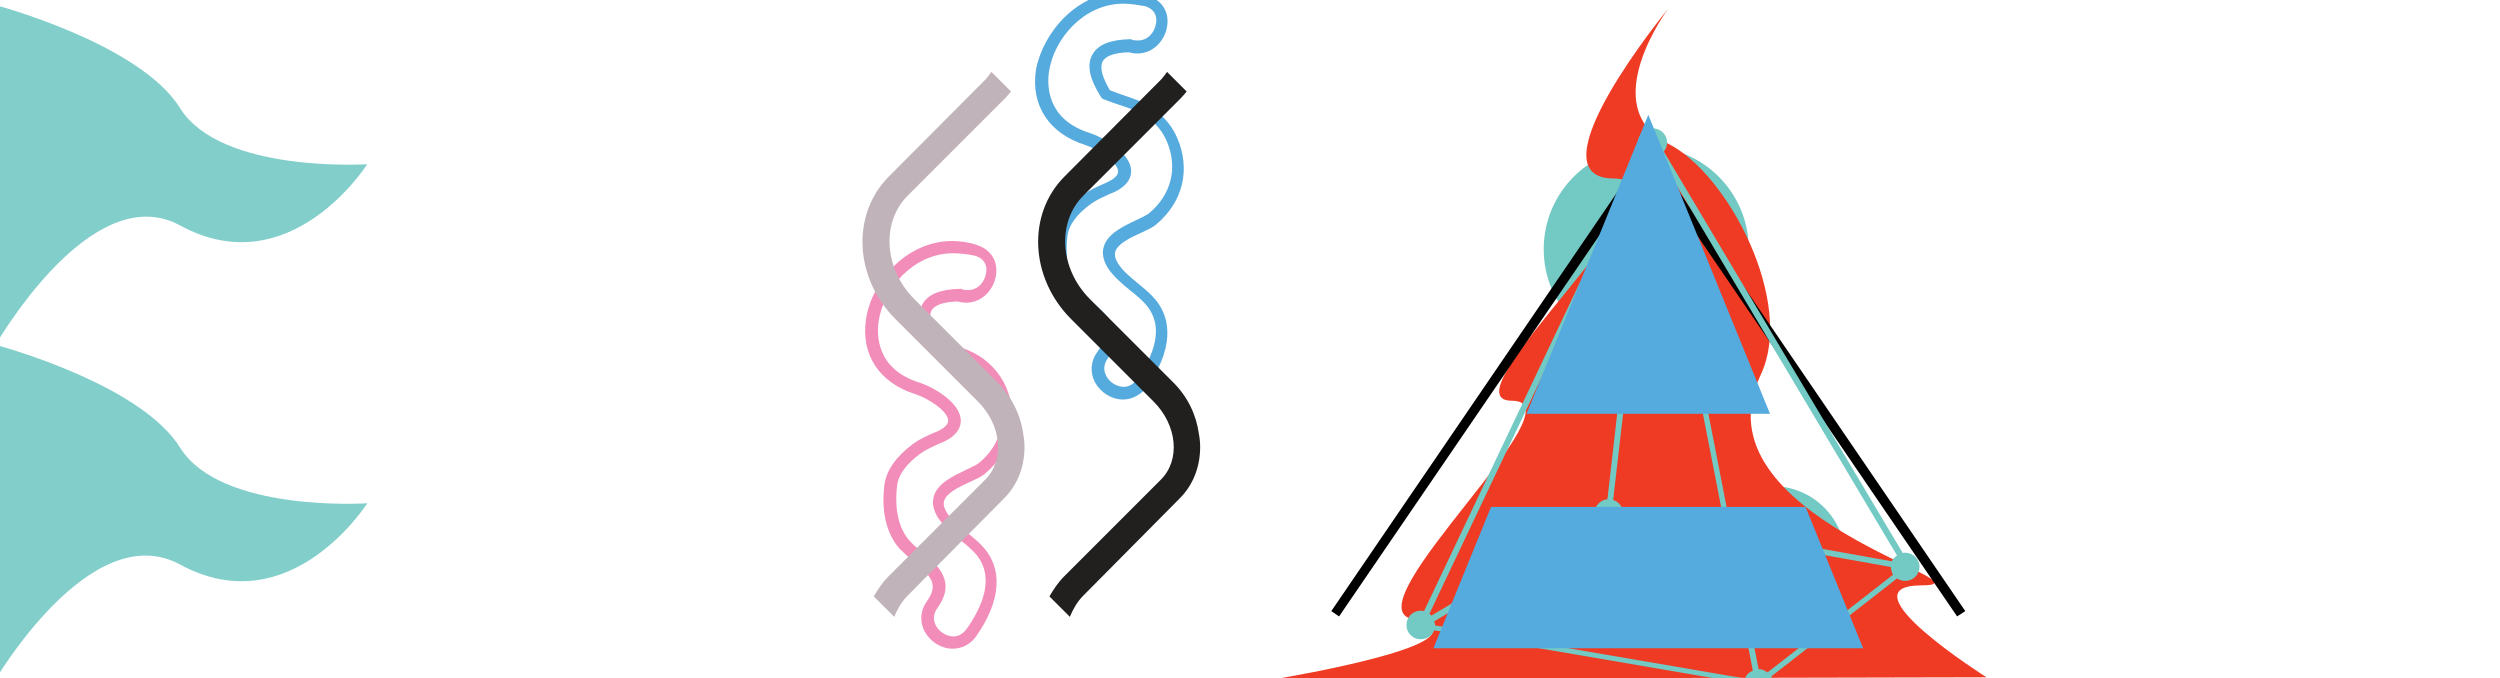 <?xml version="1.0" encoding="utf-8"?>
<!-- Generator: Adobe Illustrator 18.0.0, SVG Export Plug-In . SVG Version: 6.00 Build 0)  -->
<!DOCTYPE svg PUBLIC "-//W3C//DTD SVG 1.1//EN" "http://www.w3.org/Graphics/SVG/1.1/DTD/svg11.dtd">
<svg version="1.1" id="logo" xmlns="http://www.w3.org/2000/svg" xmlns:xlink="http://www.w3.org/1999/xlink" x="0px" y="0px"
	 viewBox="0 0 612 166" enable-background="new 0 0 612 166" xml:space="preserve">
<g id="letters">
	<g id="id:A_x3B__1_">
		<g id="groupShape:true_x3B__3_">
			<circle fill="#73C9C3" cx="403" cy="61" r="25.1"/>
			<circle fill="#73C9C3" cx="374.1" cy="136.9" r="17.9"/>
			<circle fill="#73C9C3" cx="433.9" cy="136.9" r="17.9"/>
			<circle fill="#73C9C3" cx="403.5" cy="108.4" r="11.6"/>
		</g>
		<path fill="#EF3B24" d="M486.3,165.8l-173.9,0.4c0,0,55.2-9.1,33.1-14.7c-14.5-3.7,42.1-53.4,24.6-53.4s45.8-54.4,25-54.4
			c-20.9,0,13.3-41.6,13.3-41.6s-18,24.1,0,33.1C423,42.5,439.5,74,431,91.8c-16.7,35,58.9,51.5,39.3,51.5
			C450.8,143.4,486.3,165.8,486.3,165.8z"/>
		<polygon points="327.8,150.9 325.9,149.6 403.5,35.9 481.1,149.6 479.1,150.9 403.5,40.1 		"/>
		<path fill="#73C9C3" d="M466.4,135.3c-0.2,0-0.4,0-0.6,0.1l-58.5-98.3c0.5-0.6,0.8-1.3,0.8-2.2c0-1.9-1.5-3.4-3.4-3.5l0,0l0,0
			c-0.1,0-0.1,0-0.2,0c-2,0-3.5,1.6-3.5,3.5c0,0.9,0.3,1.7,0.9,2.3l-53.3,112.4c-0.3-0.1-0.5-0.1-0.8-0.1c-2,0-3.5,1.6-3.5,3.5
			c0,2,1.6,3.5,3.5,3.5c1.5,0,2.8-0.9,3.3-2.2l75.9,13c0.1,1.9,1.6,3.4,3.5,3.4c2,0,3.5-1.6,3.5-3.5c0-0.6-0.1-1.1-0.4-1.6l30.8-24
			c0.6,0.4,1.2,0.6,2,0.6c2,0,3.5-1.6,3.5-3.5C469.9,136.9,468.3,135.3,466.4,135.3z M427.2,166.1l-75.9-13c0-0.4-0.1-0.7-0.2-1
			l40.1-23.9c0.6,0.7,1.6,1.1,2.6,1.1c1.5,0,2.7-0.9,3.3-2.2l25.7,4.6l6.3,32.5C428.2,164.5,427.5,165.2,427.2,166.1z M404.6,38.5
			C404.6,38.5,404.6,38.5,404.6,38.5l17.9,91.6l-25.2-4.5c0-1.5-1-2.8-2.4-3.2L404.6,38.5z M430.5,163.8l-6.2-31.9l38.6,6.9
			c0,0,0,0,0,0c0,0.7,0.2,1.3,0.5,1.9l-30.7,23.9C432.1,164.2,431.4,163.8,430.5,163.8z M463.1,137.4l-39.2-7l-18-92.2
			c0.1,0,0.1-0.1,0.2-0.1l58.3,97.9C463.9,136.3,463.4,136.8,463.1,137.4z M403.1,38.2C403.1,38.2,403.1,38.2,403.1,38.2l-9.6,84
			c-1.8,0.2-3.2,1.7-3.2,3.5c0,0.4,0.1,0.8,0.2,1.1l-40.1,23.9c-0.1-0.2-0.3-0.3-0.5-0.4L403.1,38.2z"/>
		<path fill="#55AADE" d="M403.5,28.1l14.9,36.6l14.9,36.6h-29.8h-29.8l14.9-36.6L403.5,28.1z M365,124.1l-14.1,34.6h52.6h52.6
			L442,124.1H365z"/>
	</g>
	<g id="id:SS_x3B_">
		<g id="groupShape:true_x3B__1_">
			<path display="none" fill="#010101" d="M267.6,84c-2,0-3.6,1.4-4,3.3h-10.2l6-12.2l0,0c2.2,0,4-1.8,4-4s-1.8-4-4-4
				c-2,0-3.6,1.4-4,3.3h-11.1l23.3-42.7c0.2,0,0.4,0,0.6,0c2.2,0,4-1.8,4-4s-1.8-4-4-4s-4,1.8-4,4c0,1.4,0.7,2.6,1.7,3.3l-23.7,43.3
				h-13c-0.1-0.5-0.3-1.1-0.6-1.5l31.8-58.1c2.1-0.1,3.8-1.9,3.8-4c0-2.2-1.8-4-4-4s-4,1.8-4,4c0,1.6,1,3.1,2.4,3.7l-31.2,57.2
				c-0.6-0.3-1.3-0.5-2-0.5c-2.2,0-4,1.8-4,4s1.8,4,4,4c1.9,0,3.4-1.2,3.9-2.9h12l-6.5,12c-0.4-0.2-0.9-0.2-1.3-0.2
				c-2.2,0-4,1.8-4,4s1.8,4,4,4c1.9,0,3.5-1.3,3.9-3h13.1L225,140.5c-0.4-0.1-0.8-0.2-1.3-0.2c-2.2,0-4,1.8-4,4s1.8,4,4,4s4-1.8,4-4
				c0-1.1-0.5-2.2-1.2-2.9l26-52.4h11.1c0.2,0.9,0.7,1.6,1.4,2.1l-32.8,66.2c-0.2,0-0.3,0-0.5,0c-2.2,0-4,1.8-4,4s1.8,4,4,4
				s4-1.8,4-4c0-1.4-0.7-2.7-1.9-3.4l32.7-66c0.3,0.1,0.6,0.1,0.9,0.1c2.2,0,4-1.8,4-4S269.8,84,267.6,84z M237.5,87.2
				c-0.2-0.8-0.5-1.6-1.1-2.1l7.1-13.1h12.1c0.3,1.1,1.1,2,2.1,2.5l-6.3,12.7H237.5L237.5,87.2z"/>
		</g>
		<g id="groupShape:true_x3B__2_">
			<g>
				<path fill="#55AADE" d="M274.9,97.8c-2.8,0-5.5-1.7-6.9-4.3c-1.2-2.4-1-5.1,0.6-7.3c3-4.2,1-6.2-3.2-9.7c-1.2-1-2.4-2.1-3.5-3.2
					c-4.3-4.9-4.2-11.8-3.7-15.6c0.5-3.6,2.9-7,7.1-10.1c1.5-1.1,3.3-1.9,4.9-2.6l0.9-0.4c1.2-0.6,2.7-1.5,2.6-2.7
					c-0.1-2.3-4.9-5.4-8-6.4c-8.9-2.8-13.4-9.7-12.1-18.4C255.3,7.9,263.8-2,275-2c2,0,4.1,0.3,6.1,1c3.4,1.1,5.2,4,4.6,7.5
					c-0.5,3.2-3.2,6.6-7.3,6.6c-0.7,0-1.4-0.1-2.1-0.3c-3.5,0.1-5.7,0.9-6.4,2.3c-0.7,1.4-0.1,3.8,1.8,7c1,0.4,2,0.7,3,1.1
					c1.8,0.6,3.6,1.2,5.4,2.1c3.5,1.7,6.6,4.9,8.1,8.5c3.3,7.7,1.4,15.6-5.1,21.1c-0.9,0.8-2.3,1.4-3.8,2.1
					c-2.6,1.2-5.8,2.7-6.3,4.7c-0.2,0.8,0,1.7,0.7,2.8c1.1,1.8,3.1,3.4,4.9,4.9c1.1,0.9,2.3,1.9,3.3,2.9c5.6,5.6,5.1,13.7-1.3,22.7
					C279.1,96.7,277.1,97.8,274.9,97.8z M275,0.9c-9.7,0-17,8.6-18.2,16.6c-0.5,3.4-0.6,11.8,10.1,15.1c3.4,1.1,9.7,4.8,10,9
					c0.1,1.6-0.6,3.8-4.3,5.5l-1,0.4c-1.5,0.7-3.1,1.4-4.4,2.3c-3.6,2.6-5.6,5.3-5.9,8.1c-0.4,3.2-0.5,9.3,3,13.3c0.9,1,2,2,3.2,2.9
					c3.7,3.1,8.3,7.1,3.7,13.6c-1.3,1.8-0.9,3.3-0.4,4.3c0.8,1.6,2.6,2.7,4.3,2.7c1.2,0,2.3-0.6,3.2-1.8c3.9-5.5,7.4-13.2,1.6-19
					c-0.9-0.9-1.9-1.8-3.1-2.7c-2.1-1.7-4.2-3.5-5.6-5.6c-1.1-1.8-1.5-3.6-1-5.2c0.9-3.2,4.8-5,7.9-6.5c1.3-0.6,2.6-1.2,3.2-1.7
					c5.5-4.6,7.1-11.2,4.3-17.7c-1.3-3-3.8-5.6-6.7-7c-1.7-0.8-3.3-1.3-5.1-1.9c-1.2-0.4-2.4-0.8-3.6-1.3l-0.4-0.2l-0.3-0.4
					c-2.8-4.4-3.5-7.8-2.1-10.3c1.3-2.4,4.3-3.7,9.2-3.8l0.3,0l0.2,0.1c0.5,0.2,1,0.2,1.5,0.2c2.5,0,4.1-2.1,4.4-4.2
					c0.2-1,0.2-3.3-2.7-4.2C278.5,1.2,276.7,0.9,275,0.9z"/>
			</g>
			<g>
				<path fill="#F28DB9" d="M233.2,158.8c-2.8,0-5.5-1.7-6.9-4.3c-1.2-2.4-1-5.1,0.6-7.3c3-4.2,1-6.2-3.2-9.7
					c-1.2-1-2.4-2.1-3.5-3.2c-4.3-4.9-4.2-11.8-3.7-15.6c0.5-3.6,2.9-7,7.1-10.1c1.5-1.1,3.3-1.9,4.9-2.6l1-0.4
					c1.2-0.6,2.7-1.5,2.6-2.7c-0.1-2.3-4.9-5.4-8-6.4c-8.9-2.8-13.4-9.7-12.1-18.4c1.4-9.2,9.9-19.1,21.1-19.1c2,0,4.1,0.3,6.1,1
					c3.4,1.1,5.2,4,4.6,7.5c-0.5,3.2-3.2,6.6-7.3,6.6c-0.7,0-1.4-0.1-2.1-0.3c-3.5,0.1-5.7,0.9-6.4,2.3c-0.7,1.4-0.1,3.8,1.8,7
					c1,0.4,2,0.7,3,1.1c1.8,0.6,3.6,1.2,5.4,2.1c3.5,1.7,6.6,4.9,8.1,8.5c3.3,7.7,1.4,15.6-5.1,21.1c-0.9,0.8-2.3,1.4-3.8,2.1
					c-2.6,1.2-5.8,2.7-6.3,4.7c-0.2,0.8,0,1.7,0.7,2.8c1.1,1.8,3.1,3.4,5,4.9c1.1,0.9,2.3,1.9,3.3,2.9c5.6,5.6,5.1,13.7-1.3,22.7
					C237.4,157.8,235.4,158.8,233.2,158.8C233.2,158.8,233.2,158.8,233.2,158.8z M233.3,62c-9.7,0-17,8.6-18.2,16.6
					c-0.5,3.4-0.6,11.8,10.1,15.1c3.4,1.1,9.7,4.8,10,9c0.1,1.6-0.6,3.8-4.3,5.5l-1,0.4c-1.5,0.7-3.1,1.4-4.4,2.3
					c-3.6,2.6-5.6,5.3-5.9,8.1c-0.4,3.2-0.5,9.3,3,13.3c0.9,1,2,2,3.2,2.9c3.7,3.1,8.4,7.1,3.7,13.6c-1.3,1.8-0.9,3.3-0.4,4.3
					c0.8,1.6,2.6,2.7,4.3,2.7c1.2,0,2.3-0.6,3.2-1.8c3.9-5.5,7.4-13.2,1.7-19c-0.9-0.9-1.9-1.8-3.1-2.7c-2.1-1.7-4.2-3.5-5.6-5.6
					c-1.1-1.8-1.5-3.6-1-5.2c0.9-3.2,4.8-5,7.9-6.5c1.3-0.6,2.6-1.2,3.2-1.7c5.5-4.6,7.1-11.2,4.3-17.7c-1.3-3-3.8-5.6-6.7-7
					c-1.7-0.8-3.3-1.3-5.1-1.9c-1.2-0.4-2.4-0.8-3.6-1.3l-0.4-0.2l-0.3-0.4c-2.8-4.4-3.5-7.8-2.1-10.3c1.3-2.4,4.3-3.7,9.2-3.8
					l0.3,0l0.2,0.1c0.5,0.2,1,0.2,1.5,0.2c2.5,0,4.1-2.1,4.4-4.2c0.2-1,0.2-3.3-2.7-4.2C236.8,62.2,235,62,233.3,62z"/>
			</g>
		</g>
		<g id="groupShape:true_x3B_">
			<g>
				<path fill="#C0B3BA" d="M244,93.4C244,93.3,244,93.3,244,93.4l-12.9-12.9l-7.3-7.3c-7.4-7.4-8.1-18.8-1.6-25.3L246,24.1
					c0.5-0.5,1-1.1,1.5-1.7l-4.8-4.8c-0.4,0.6-0.9,1.2-1.4,1.8l-23.7,23.8c-9.2,9.2-8.5,24.8,1.6,34.9l20.2,20.2
					c5.8,5.8,6.6,14.3,1.8,19.1l-23.7,23.7c-1.5,1.5-2.6,3.2-3.6,4.9l5,5c0.8-1.9,1.8-3.7,3.3-5.2l23.6-23.8c3.4-3.4,5-7.9,5-12.6
					c0-1-0.1-2.1-0.3-3.1C249.9,101.7,247.7,97.1,244,93.4z"/>
			</g>
			<g>
				<path fill="#221F1F" d="M287,93.4C287,93.3,287,93.3,287,93.4l-12.9-12.9l-7.3-7.3c-7.4-7.4-8.1-18.8-1.6-25.3L289,24.1
					c0.5-0.5,1-1.1,1.5-1.7l-4.8-4.8c-0.4,0.6-0.9,1.2-1.4,1.8l-23.7,23.8c-9.2,9.2-8.5,24.8,1.6,34.9l20.2,20.2
					c5.8,5.8,6.6,14.3,1.8,19.1l-23.7,23.7c-1.5,1.5-2.6,3.2-3.6,4.9l5,5c0.8-1.9,1.8-3.7,3.3-5.2l23.6-23.8c3.4-3.4,5-7.9,5-12.6
					c0-1-0.1-2.1-0.3-3.1C292.9,101.7,290.8,97.1,287,93.4z"/>
			</g>
		</g>
	</g>
	<g id="id:O_x3B__1_" display="none">
		<path display="inline" d="M192.7,18.6c-33,0-59.8,26.8-59.8,59.8c0,33,26.8,59.8,59.8,59.8c33,0,59.8-26.8,59.8-59.8
			C252.5,45.4,225.7,18.6,192.7,18.6z M192.7,87c-4.7,0-8.6-3.8-8.6-8.6c0-4.7,3.8-8.6,8.6-8.6c4.7,0,8.6,3.8,8.6,8.6
			C201.3,83.1,197.4,87,192.7,87z"/>
		<path id="_x3C_path_x3E_" display="inline" fill="#FDC010" d="M184.6,1c-45,0-65.3,34.9-65.3,79.9s20.2,83.1,65.3,83.1
			s81.5-20.9,81.5-81.5C266.1,21.7,229.6,1,184.6,1z M184.9,116.3c-19.2,0-34.7-15.5-34.7-34.7s15.5-34.7,34.7-34.7
			S233,62.5,233,81.6S204.1,116.3,184.9,116.3z"/>
		<path display="inline" fill="#00ADCC" d="M256.1,97.6c-2.2-1.2-5-0.5-6.2,1.7c-0.1,0.1-0.1,0.2-0.2,0.4l-41-15.7l-8.5-5.2l5.5,0.6
			l43.6,12.8c0,0.1-0.1,0.3,0,0.4c0,1,0.8,1.7,1.8,1.7c1,0,1.7-0.8,1.7-1.8c0-1-0.8-1.7-1.8-1.7c-0.6,0-1.2,0.4-1.5,0.9l-40.8-12
			l16.7,1.9c0,0.3,0.2,0.7,0.5,0.8c0.5,0.3,1.1,0.1,1.4-0.4c0.3-0.5,0.1-1.1-0.4-1.4c-0.5-0.3-1.1-0.1-1.4,0.4c0,0,0,0,0,0.1
			l-19.8-2.3l-3-0.9l43.1,1.6c0.1,0.5,0.4,1.1,0.9,1.3c0.8,0.5,1.9,0.2,2.4-0.7c0.5-0.8,0.2-1.9-0.7-2.4c-0.8-0.5-1.9-0.2-2.4,0.7
			c-0.1,0.2-0.1,0.3-0.2,0.5l-39.5-1.5l21.3-1c0.1,0.2,0.1,0.4,0.3,0.5c0.4,0.4,1.1,0.3,1.5-0.1c0.2-0.2,0.3-0.5,0.3-0.7l17.5-0.1
			c0,0,0,0,0,0.1c0.2,0.9,1.2,1.5,2.1,1.3c0.9-0.2,1.5-1.2,1.3-2.1c-0.2-0.9-1.2-1.5-2.1-1.3c-0.7,0.2-1.3,0.8-1.3,1.5l-17.6,0.1
			c0-0.1-0.1-0.2-0.2-0.2c-0.4-0.4-1.1-0.4-1.5,0.1c0,0-0.1,0.1-0.1,0.1L201.1,76l46.2-10.8c0.6,1.9,2.3,3.3,4.4,3.2
			c2.5,0,4.5-2.1,4.5-4.6c0-2.5-2.1-4.5-4.6-4.5c-1.8,0-3.3,1.1-4,2.6c-0.1-0.4-0.2-0.8-0.6-1.1c-0.7-0.6-1.8-0.6-2.5,0.1
			c-0.3,0.3-0.5,0.8-0.4,1.2L205,73.6l24.2-10.5c0.2,0.3,0.5,0.5,0.9,0.5c0.6,0,1-0.5,1-1.1c0-0.6-0.5-1-1.1-1c-0.6,0-1,0.5-1,1.1
			c0,0,0,0,0,0.1l-27.5,11.9l44.3-23.4c0.3,0.4,0.8,0.7,1.4,0.7c1,0,1.7-0.8,1.7-1.8c0-1-0.8-1.7-1.8-1.7c-1,0-1.7,0.8-1.7,1.8
			c0,0.2,0,0.4,0.1,0.5l-45.4,24c-0.2-0.4-0.5-0.7-0.9-1l3.4-3l34.9-21.1c0.1,0.1,0.2,0.2,0.3,0.3c0.7,0.6,1.8,0.6,2.5-0.1
			c0.6-0.7,0.6-1.8-0.1-2.5c-0.7-0.6-1.8-0.6-2.5,0.1c-0.4,0.5-0.5,1.1-0.4,1.7l-32.5,19.7l11-9.7c0.4,0.3,0.9,0.4,1.4,0.3
			c0.9-0.2,1.5-1.1,1.3-2.1c-0.2-0.9-1.1-1.5-2.1-1.3c-0.9,0.2-1.5,1.1-1.3,2.1c0.1,0.3,0.2,0.5,0.3,0.7l-13.1,11.6l-2.4,1.5
			l7.2-12.4l17.2-19c0,0,0,0,0,0c0.8,0.5,1.9,0.2,2.4-0.7c0.5-0.8,0.2-1.9-0.7-2.4c-0.8-0.5-1.9-0.2-2.4,0.7c-0.4,0.7-0.3,1.5,0.2,2
			l-15.5,17.2l17.5-30c0.5,0.2,1.2,0.2,1.8,0.1c1.7-0.4,2.8-2.1,2.4-3.8c-0.4-1.7-2.1-2.8-3.8-2.4c-1.7,0.4-2.8,2.1-2.4,3.8
			c0.2,0.9,0.8,1.6,1.5,2L206.7,59l-7.8,8.6l1.4-6.4l15.9-28.5c1.8,0.8,4,0.5,5.3-1.1c1.7-1.9,1.5-4.8-0.4-6.4
			c-1.9-1.7-4.8-1.5-6.4,0.4c-1.7,1.9-1.5,4.8,0.4,6.4c0.2,0.2,0.4,0.3,0.6,0.5l-15.1,27l6.8-31.6c0,0,0,0,0.1,0
			c1,0,1.7-0.8,1.7-1.8c0-1-0.8-1.7-1.8-1.7c-1,0-1.7,0.8-1.7,1.8c0,0.8,0.5,1.4,1.2,1.6l-3.3,15.5c-0.1-0.2-0.1-0.3-0.3-0.4
			c-0.4-0.4-1.1-0.4-1.5,0.1c-0.4,0.4-0.4,1.1,0.1,1.5c0,0,0,0,0.1,0l-5.7,16.6l-0.2-3l8.7-33.8c0.5,0.1,1.1-0.1,1.5-0.6
			c0.6-0.7,0.6-1.8-0.1-2.5c-0.7-0.6-1.8-0.6-2.5,0.1c-0.6,0.7-0.6,1.8,0.1,2.5c0.1,0.1,0.3,0.2,0.5,0.3l-8.4,32.3l-3.1-41.1
			c0.9-0.3,1.4-1.2,1.2-2.1c-0.2-0.9-1.2-1.5-2.1-1.3c-0.9,0.2-1.5,1.2-1.3,2.1c0.2,0.8,0.9,1.4,1.7,1.4l3.2,42.6l-2.8,10.8
			l-2.5-4.7l0.2-12.4c0.4-0.1,0.9-0.4,1.1-0.8c0.5-0.8,0.2-1.9-0.6-2.4c-0.8-0.5-1.9-0.2-2.4,0.6c-0.5,0.8-0.2,1.9,0.6,2.4
			c0.2,0.1,0.5,0.2,0.8,0.2l-0.2,11.5l-5.4-10c-0.1-0.5-0.3-0.9-0.6-1.1l-2.2-4l-7.9-25.2c0.5-0.3,1-0.7,1.3-1.2
			c0.9-1.5,0.3-3.4-1.2-4.3c-1.5-0.9-3.4-0.3-4.3,1.2c-0.9,1.5-0.3,3.4,1.2,4.3c0.8,0.5,1.7,0.5,2.5,0.2l7.1,22.6l-12.9-24
			c0.6-0.4,0.9-1.1,0.7-1.8c-0.2-0.9-1.2-1.5-2.1-1.3c-0.9,0.2-1.5,1.2-1.3,2.1c0.2,0.9,1.2,1.5,2.1,1.3c0.1,0,0.1,0,0.2-0.1
			l14.2,26.4l1.1,3.5c-0.8,0.2-1.3,0.9-1.3,1.7c0,1,0.8,1.8,1.8,1.8c0.2,0,0.4,0,0.6-0.1l2.9,9.3L162,36.7c0.5-0.7,0.4-1.7-0.3-2.3
			c-0.5-0.5-1.3-0.6-1.9-0.3l-2.3-2.7c0.4-0.5,0.7-1.2,0.7-2c0-1.7-1.4-3.1-3.2-3.1c-1.7,0-3.1,1.4-3.1,3.2c0,1.7,1.4,3.1,3.2,3.1
			c0.8,0,1.5-0.3,2.1-0.8l2.2,2.6c0,0-0.1,0.1-0.1,0.1c-0.6,0.7-0.6,1.8,0.1,2.5c0.6,0.5,1.4,0.6,2,0.2l24.4,34.2l-4.6-2l-38.5-30.2
			c0.4-0.8,0.1-1.8-0.7-2.3c-0.8-0.5-1.9-0.2-2.4,0.7c-0.5,0.8-0.2,1.9,0.7,2.4c0.7,0.4,1.6,0.2,2.2-0.3l36.9,29l-38.8-17
			c0-0.1,0-0.2,0-0.4c0-1-0.8-1.7-1.8-1.7s-1.7,0.8-1.7,1.8c0,1,0.8,1.7,1.8,1.7c0.7,0,1.2-0.4,1.5-0.9L180.9,70l6.8,5.4
			c-0.1,0.1-0.2,0.2-0.3,0.4c-0.2,0.3-0.3,0.7-0.4,1l-22.2-5.6c-0.4-0.3-0.8-0.4-1.2-0.3l-33.5-8.5c0.1-0.7-0.2-1.4-0.9-1.7
			c-0.8-0.5-1.9-0.2-2.4,0.7c-0.5,0.8-0.2,1.9,0.7,2.4c0.8,0.5,1.9,0.2,2.4-0.7c0,0,0-0.1,0.1-0.1l32.8,8.3
			c-0.1,0.1-0.2,0.1-0.2,0.2c-0.7,0.7-0.6,1.8,0.1,2.5c0.7,0.7,1.8,0.6,2.5-0.1c0.2-0.2,0.3-0.4,0.4-0.7l9.5,2.2
			c-0.4,0.7-0.2,1.6,0.4,2.1l-32-0.7c-1.1-0.9-2.5-1.4-4-1c-0.7,0.2-1.3,0.5-1.8,0.9l-6.8-0.2c-0.1-0.7-0.4-1.4-1-1.9
			c-1.3-1.2-3.3-1.1-4.4,0.2c-1.2,1.3-1.1,3.3,0.2,4.4c1.3,1.2,3.3,1.1,4.4-0.2c0.5-0.6,0.8-1.3,0.8-2.1L137,77
			c-1,1.1-1.4,2.6-1.1,4.1c0.6,2.4,3,4,5.5,3.4c1.9-0.4,3.3-2.1,3.5-3.9l34.3-2.6l7.9,0.2c0,0.3,0.1,0.5,0.2,0.7l-5.3,2.4L137,94
			c-0.3-0.6-0.9-1.1-1.6-1.1c-1,0-1.7,0.8-1.7,1.8c0,1,0.8,1.7,1.8,1.7c1,0,1.7-0.8,1.7-1.8c0-0.1,0-0.1,0-0.2l41.5-11.8l-44.3,19.7
			c-0.1-0.1-0.2-0.2-0.3-0.3c-0.7-0.6-1.8-0.6-2.5,0.1c-0.6,0.7-0.6,1.8,0.1,2.5c0.7,0.6,1.8,0.6,2.5-0.1c0.4-0.5,0.5-1.1,0.3-1.7
			l47.7-21.2l0.5-0.1c-0.2,0.3-0.4,0.7-0.4,1.1c0,1,0.8,1.8,1.8,1.8c0.3,0,0.6-0.1,0.9-0.2l-26.7,34.1c-0.2-0.2-0.5-0.4-0.8-0.6
			c-2.2-1.2-5-0.5-6.2,1.7c-1.2,2.2-0.5,5,1.7,6.2c1.4,0.8,3,0.8,4.4,0.1l-4.3,5.4c-0.2-0.1-0.4-0.1-0.6-0.1
			c-0.6,0.1-0.9,0.7-0.8,1.3c0.1,0.6,0.7,0.9,1.3,0.8c0.6-0.1,0.9-0.7,0.8-1.3c0-0.2-0.1-0.3-0.2-0.4l29.4-37l-19.6,39.3
			c-0.6-0.2-1.4-0.1-1.9,0.5c-0.6,0.7-0.6,1.8,0.1,2.5c0.7,0.6,1.8,0.6,2.5-0.1c0.6-0.7,0.6-1.8-0.1-2.5c0,0-0.1-0.1-0.1-0.1
			l20.7-41.5l0.5-0.6c0.1,0.3,0.2,0.5,0.5,0.7c0.7,0.7,1.8,0.6,2.5-0.1c0.7-0.7,0.6-1.8-0.1-2.5c-0.1-0.1-0.2-0.1-0.3-0.2l0.8-2.1
			l3-3.7l0.8,4.8l-21.9,57c-0.3-0.1-0.6-0.1-1-0.1c-0.9,0.2-1.5,1.2-1.3,2.1c0.2,0.9,1.2,1.5,2.1,1.3c0.9-0.2,1.5-1.2,1.3-2.1
			c-0.1-0.4-0.3-0.8-0.7-1L192,89.7l1.4,8.8l-4.2,29.9c-0.3-0.1-0.7-0.1-1-0.1c-2.5,0-4.5,2.1-4.5,4.6c0,2.5,2.1,4.5,4.6,4.5
			c2.5,0,4.5-2.1,4.5-4.6c0-2-1.3-3.6-3.1-4.2l4-28.3l2.8,17.3L196,153c-0.1,0-0.2,0-0.3,0c-0.9,0.2-1.5,1.2-1.3,2.1
			c0.2,0.9,1.2,1.5,2.1,1.3c0.9-0.2,1.5-1.2,1.3-2.1c-0.2-0.7-0.7-1.1-1.3-1.3l0.4-32.4l4.2,26.2c-0.2,0.1-0.4,0.2-0.5,0.4
			c-0.3,0.5-0.1,1.1,0.4,1.4c0.5,0.3,1.1,0.1,1.4-0.4c0.3-0.5,0.1-1.1-0.4-1.4c-0.1-0.1-0.3-0.1-0.4-0.1l-4.7-29.2l0.3-25.7
			l21.9,43.9c-1.5,1-2.2,2.9-1.8,4.7c0.6,2.5,3,4,5.5,3.4c0.1,0,0.2-0.1,0.4-0.1l0.2,0.4c-0.3,0.2-0.5,0.4-0.7,0.7
			c-0.5,0.8-0.2,1.9,0.7,2.4c0.8,0.5,1.9,0.2,2.4-0.7c0.5-0.8,0.2-1.9-0.7-2.4c-0.4-0.2-0.8-0.3-1.2-0.2l-0.2-0.4
			c1.9-0.9,3.1-3,2.6-5.2c-0.6-2.5-3-4-5.5-3.4c-0.1,0-0.2,0.1-0.4,0.1l-15.6-39.7l18.8,22.8c-0.3,0.2-0.5,0.4-0.8,0.7
			c-1.7,1.9-1.5,4.7,0.4,6.4c1.9,1.7,4.8,1.5,6.4-0.4c1.7-1.9,1.5-4.8-0.4-6.4c-1.5-1.3-3.6-1.5-5.2-0.6l-19.9-24.1l-2.3-5.8
			l9.7,9.1l5.7,7.9c-0.2,0.2-0.4,0.6-0.3,0.9c0.1,0.6,0.7,0.9,1.3,0.8c0.6-0.1,0.9-0.7,0.8-1.3c-0.1-0.6-0.7-0.9-1.3-0.8
			c0,0,0,0-0.1,0l-4.1-5.7l11.2,10.5l7.7,9.1c-0.4,0.4-0.5,1-0.4,1.6c0.2,0.9,1.2,1.5,2.1,1.3c0.9-0.2,1.4-1,1.3-1.9l10.8,10.1
			c-0.1,0.1-0.1,0.2-0.2,0.3c-0.5,0.8-0.2,1.9,0.7,2.4c0.8,0.5,1.9,0.2,2.4-0.7c0.5-0.8,0.2-1.9-0.7-2.4c-0.6-0.3-1.3-0.3-1.8,0.1
			l-21.5-20.2l-17.8-21l15,15c-0.1,0.2-0.2,0.3-0.2,0.5c0,0.6,0.5,1,1.1,1c0.6,0,1-0.5,1-1.1c0-0.6-0.5-1-1.1-1
			c-0.2,0-0.3,0.1-0.5,0.1l-19.5-19.5l-1.2-1.4l6.3,2.4l35.5,21.6c-0.1,0.3-0.2,0.5-0.2,0.9c0,1,0.8,1.7,1.8,1.7
			c1,0,1.7-0.8,1.7-1.8c0-1-0.8-1.7-1.8-1.7c-0.5,0-0.9,0.2-1.2,0.5l-33.1-20.1l38.3,14.7c-0.7,2,0.2,4.3,2.1,5.4
			c2.2,1.2,5,0.5,6.2-1.7C259.1,101.7,258.3,98.9,256.1,97.6z M219.7,135.5l-22.4-44.8l0.1-4.3l6.4,7.8l16.2,41.1
			C219.9,135.3,219.8,135.4,219.7,135.5z M185.6,89.7l4-8l-2,5.7l-1.8,2.2C185.8,89.6,185.7,89.6,185.6,89.7z M194.1,74.3
			c-0.2,0.2-0.3,0.4-0.4,0.7l-0.5-0.2l0.7-0.7L194.1,74.3z M193.1,74.1l0.3-0.6l0.1,0.1L193.1,74.1z M193,73.1l-0.7,1.2
			c0,0,0,0-0.1,0l0.5-1.4L193,73.1z M193,72.3L193,72.3L193,72.3L193,72.3z M192.4,72.4l-0.2,0.5L192.4,72.4L192.4,72.4z M194.1,80
			l0.4-0.5c0.2,0.2,0.4,0.4,0.7,0.5l-0.3,0.7L194.1,80z M192.6,71.8L192.6,71.8l0-0.3l0.1,0.1L192.6,71.8z M193.8,80.4l0.9,0.8
			l-0.3,0.7l-0.9-1.1L193.8,80.4z M195.3,81.1l0.3-0.9c0.1,0,0.2,0.1,0.4,0.1l-0.2,1.2L195.3,81.1z M194.5,73.3L194.5,73.3
			L194.5,73.3L194.5,73.3z M194.2,72.8l-0.2-0.3l0.1-0.1L194.2,72.8L194.2,72.8z M192.1,71.2l-2-2.3l0-1l2,2.9L192.1,71.2z
			 M192,71.9l-0.5,2.1c-0.1,0-0.1,0-0.2,0l-1.2-0.5l0.1-3.6L192,71.9z M194.8,82.4l0.3-0.8l0.6,0.6l-0.2,1.1L194.8,82.4z
			 M196.7,72.9c-0.1,0-0.3,0-0.4,0.1c-0.4,0.1-0.7,0.2-1,0.4l-0.3-0.5l1.6-1.8L196.7,72.9z M193.8,71.8l-0.1,0.2l-0.4-0.5l0.1-0.4
			L193.8,71.8z M192.5,81.1c0.1,0,0.1-0.1,0.2-0.1L192.5,81.1L192.5,81.1z M193.1,81.2l1.1,1.3l-0.4,1.1l-1-2L193.1,81.2z M194.6,83
			l0.9,1.1l-0.3,2.3l-1-2.1L194.6,83z M196,83.9l0.2-1.2l0.7,0.7l0,1.6L196,83.9z M196.3,82.1l0.2-1.6c0.1,0,0.3,0,0.4,0l0,2.1
			L196.3,82.1z M198.8,80c0.1-0.1,0.2-0.1,0.3-0.2l0.2,0.2l0.3,0.5l-0.7-0.3L198.8,80z M198.4,73.2L198.4,73.2L198.4,73.2
			C198.4,73.2,198.4,73.2,198.4,73.2z M197.2,72.9l-0.2-2.4l1-1.1L197.2,72.9C197.2,72.9,197.2,72.9,197.2,72.9z M196.5,70.4l-1.8,2
			l-0.3-0.5l2-3.5L196.5,70.4z M194.1,71.3l-0.4-0.8l2.4-6.9l0.3,3.8L194.1,71.3z M192.9,71l-0.1-0.2l0.1-0.5l0.1,0.2L192.9,71z
			 M189,66.9c0.1,0,0.2-0.1,0.3-0.1l0.4,0.5l0,1.1l-1.3-1.5C188.5,66.9,188.7,66.9,189,66.9z M189.6,69.2l-0.1,4l-0.2-0.1l-2-6.5
			L189.6,69.2z M189.2,74.2c-0.2,0.1-0.4,0.2-0.6,0.3l-1.3-1.8l1.7,0.7L189.2,74.2z M188.4,80.5c0,0,0.1,0.1,0.1,0.1l-0.3,0.1
			L188.4,80.5z M192,81.2l0.2,0.4l-0.8,1l-0.2-1.2C191.5,81.4,191.7,81.3,192,81.2z M195.9,84.6l1,1.2l-0.1,3.9l-1.3-2.5L195.9,84.6
			z M197.4,80.5c0.2,0,0.3-0.1,0.5-0.1l0.6,0.2l2.2,5.6l-3.2-3L197.4,80.5z M200.5,78l0.2,0l2.1,0.6l-2.5-0.3
			C200.4,78.2,200.4,78.1,200.5,78z M200.6,77.4c0,0,0-0.1,0-0.1c0.1-0.2,0.1-0.5,0.1-0.8l21.9-0.1L200.6,77.4L200.6,77.4z
			 M199.4,72.6l0.8-0.5l-1.1,1L199.4,72.6z M197.8,73C197.8,73,197.8,73,197.8,73l0.9-4.3l6.7-7.4l-6.4,11L197.8,73z M196.9,69.8
			l-0.2-2.3l2.7-4.8l-1.2,5.7L196.9,69.8z M193.3,69.8l-0.2-0.3l2.6-9.9l0.2,2.6L193.3,69.8z M192.4,70.1l-2.2-4l0-0.3
			c0.1-0.1,0.1-0.3,0.1-0.4l2.2,4.2L192.4,70.1z M188.7,63.4l-4.9-8.7c0.2-0.2,0.3-0.4,0.4-0.6l5.1,9.5
			C189.1,63.5,188.9,63.4,188.7,63.4z M182.7,51.7l-0.3-1l0.5,1C182.9,51.7,182.8,51.7,182.7,51.7z M188.1,63.5
			c-0.7,0.2-1.2,0.8-1.3,1.5l-2.7-8.6L188.1,63.5z M188.8,72.8l-2-0.9L163,38.6l23.5,27L188.8,72.8z M188.2,74.9
			C188.2,74.9,188.1,74.9,188.2,74.9l-5.3-4.1l3.5,1.5L188.2,74.9z M185.8,76.9l-0.5,0l-1.5-0.2l-5.6-1.3c-0.1-0.2-0.2-0.4-0.3-0.5
			L185.8,76.9z M184.7,77.5l0.1,0l-0.3,0L184.7,77.5z M187.7,79.6l-2.2,0.6l2-0.9C187.6,79.4,187.6,79.5,187.7,79.6z M190.3,81.4
			c0.1,0,0.3,0,0.4,0l0.3,1.7l-2.3,2.9L190.3,81.4z M192.4,82.1l1.1,2.2l-1.3,3.4l-0.7-4.4L192.4,82.1z M193.8,84.9l1.2,2.3
			l-1.4,9.6l-1.3-8.1L193.8,84.9z M195.4,88.1l1.4,2.8l-0.3,23.7l-2.6-16L195.4,88.1z M197.4,85.6l0-1.7l3.7,3.5l2.1,5.3L197.4,85.6
			z M199.1,80.9l1,0.4l9.9,13.8l-8.5-8L199.1,80.9z M201.5,82.3l1.5,1.5l18.9,22.4l-9.9-9.3L201.5,82.3z M199.8,79.2
			C199.8,79.2,199.8,79.2,199.8,79.2L206,83l-4.5-1.7L199.8,79.2z M247.2,63.3C247.2,63.3,247.2,63.3,247.2,63.3c0,0.2,0,0.4,0,0.6
			c0,0.3,0,0.5,0.1,0.8l-46.7,10.9c0,0,0-0.1,0-0.1l0.7-0.3l43-12.6c0.1,0.3,0.3,0.5,0.5,0.7C245.4,64.1,246.5,64,247.2,63.3z
			 M203.4,44.4L199.8,61l-3.1,5.6l-0.3-4.2l6.1-17.7C202.8,44.7,203.1,44.6,203.4,44.4z M175.9,74.4c-0.2,0.1-0.4,0.2-0.5,0.4
			l-9.7-2.3c0-0.2-0.1-0.5-0.2-0.7L175.9,74.4z M179,76.2l-0.7-0.1c0,0,0-0.1,0-0.1L179,76.2z M178.1,76.9c0.1-0.1,0.1-0.2,0.1-0.3
			l4.4,0.6l-3.5,0.3l-1.5,0C177.8,77.3,178,77.1,178.1,76.9z M173.9,77.8L145,80c0-0.3,0-0.7-0.1-1c-0.2-0.7-0.5-1.3-0.9-1.9
			L173.9,77.8z M188,80.1C188,80.1,188.1,80.1,188,80.1l-0.8,1.1l-1.7,0.7c-0.2-0.4-0.5-0.7-0.9-0.8L188,80.1z M185.7,82.3l0.9-0.4
			l-0.9,1.2c0-0.1,0.1-0.3,0.1-0.5C185.8,82.5,185.7,82.4,185.7,82.3z M158.5,118.6l29.1-37.1l1.4-0.6c0.1,0.1,0.2,0.1,0.3,0.1
			l-5.5,11l-24.4,30.7C159.8,121.3,159.5,119.8,158.5,118.6z M187.1,88.8l-0.2,0.7c-0.1,0-0.2,0-0.3,0L187.1,88.8z M233.5,118.2
			c-0.2,0-0.4,0.1-0.5,0.2l-4.8-5.7l5.8,5.4C233.8,118.2,233.7,118.2,233.5,118.2z"/>
		<path display="inline" fill="#F9B2A6" d="M262.2,67.6c-0.2-13.8-10.6-33.6-18-40.9c-7.4-7.4-19.9-20.2-43.6-23.9
			c-23.7-3.8-45.8,4.5-62.3,19.5c-16.4,15-23.1,37.2-23.3,56.3s9.8,45,37.3,64.4c20.9,14.7,35.6,19.2,48.9,20.1
			c13.3,0.9,21-5.4,27.3-10.4s11.9-16.9,15.9-24.7c4-7.7,11.4-21.7,14.6-30.2C262.2,89.3,262.4,81.3,262.2,67.6z M195.7,143.5
			c0,0-22.2-8.9-37-37.8s1-47.2,13.1-53.8s27.2,0.9,30.6,8.5c3.5,7.6,2.9,21.9,4.8,28c2,6.1,7.9,21,10,30.7
			C219.4,128.9,217.7,151.1,195.7,143.5z"/>
		<path display="inline" fill-rule="evenodd" clip-rule="evenodd" fill="#73C9C3" d="M258.9,60.2c-1.7-14.7-19.7-36.5-28.6-41.4
			c-8.9-4.9-39.3-22.4-72.9-2.5c-33.6,19.9-34.7,52.5-34.9,58.3c-0.2,5.7-1.5,38.6,31.3,62.7s50.1,21.5,50.1,21.5
			c17.2-0.4,25.2-10.2,28.7-14.2c3.5-4,9.2-15.2,19.9-35.7C263.2,88.3,260.6,75,258.9,60.2z M233.4,45.8c-1.8,7-7.9,20.7-8.8,35.1
			c-0.8,14.4,8.9,33,4.9,48s-20.2,18.6-30.4,17.3c0,0-27.6,2.8-63.6-40.7c-36-43.5,22.5-78.3,26.4-80.3s34.6-16.4,56.2-8.5
			S235.2,38.8,233.4,45.8z"/>
	</g>
	<path id="id:B_x3B_" fill="#81CECB" d="M44.1,109.6C34.9,94.8,3.6,85.7-1.1,84.4c3.9-6.5,25.2-40.1,45.2-29.2
		c27,14.7,45.8-15,45.8-15s-35.8,2.3-45.8-13.7C34.2,10.5-1.6,1.1-1.6,1.1l-0.1,83.1l0,0v83.1c0,0,23.7-41.1,45.8-29.1
		c27,14.7,45.8-15,45.8-15S54.1,125.6,44.1,109.6z"/>
</g>
</svg>
